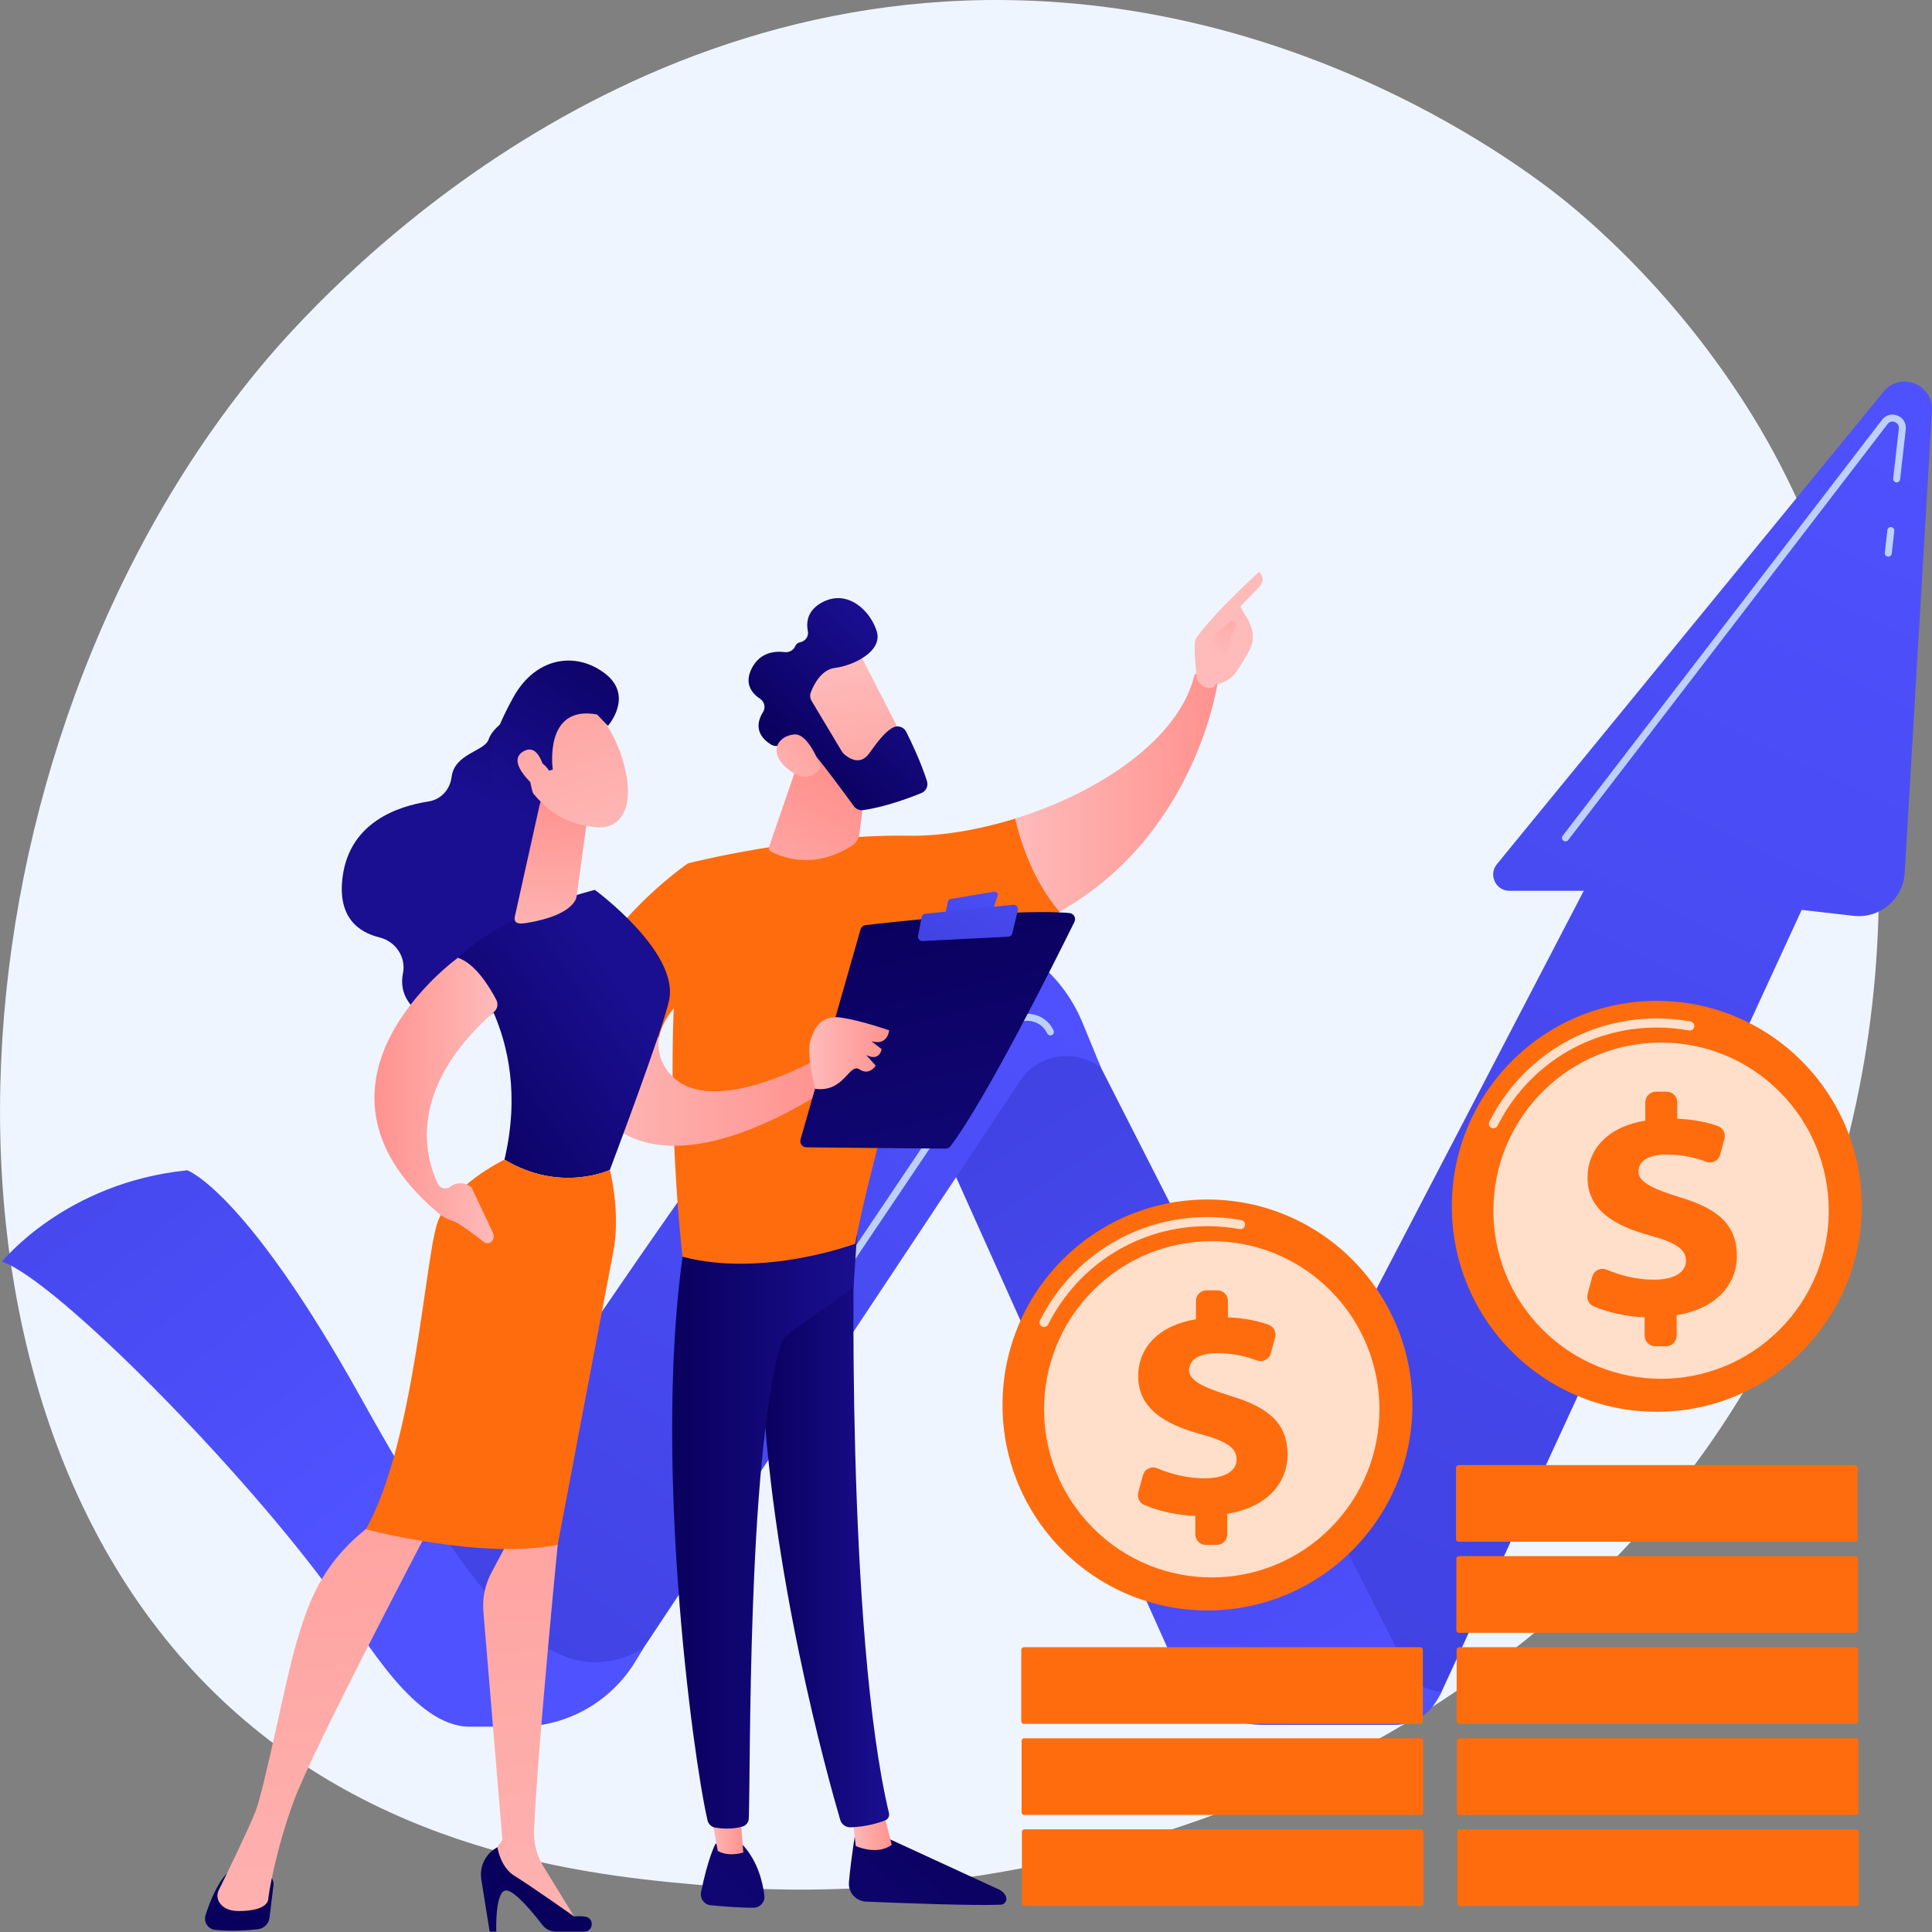 <svg width="172" height="172" viewBox="0 0 172 172" fill="none" xmlns="http://www.w3.org/2000/svg">
<rect x="0" y="0" width="172" height="172" fill="#808080" stroke="none"/>
<path d="M160.248 114.061C143.305 153.765 98.578 170.819 63.534 167.912C53.966 167.118 34.714 165.521 19.682 151.27C-9.186 123.901 -4.74 66.694 22.895 33.013C26.454 28.675 51.088 -0.385 89.474 0.004C117.579 0.289 137.305 16.205 139.704 18.188C142.734 20.693 149.417 26.645 155.44 36.088C169.593 58.275 170.837 89.25 160.248 114.061Z" fill="#EFF5FF"/>
<path d="M108.697 141.344L140.999 79.304H134.381C133.16 79.304 132.49 77.881 133.264 76.935L167.692 34.869C169.184 33.046 172.131 34.202 171.993 36.556L169.572 77.692C169.434 80.047 167.351 81.802 165.013 81.534L160.399 81.004L128.348 150.59C127.513 152.401 125.705 153.561 123.715 153.561H112.606L108.697 141.344Z" fill="url(#paint0_linear_42_992)"/>
<path d="M81.99 97.832L104.794 148.618C106.145 151.627 109.13 153.561 112.421 153.561H124.177C125.737 153.561 127.174 152.712 127.931 151.345L128.349 150.59C127.086 150.59 125.929 149.879 125.355 148.752L94.971 89.067L81.99 97.832Z" fill="url(#paint1_linear_42_992)"/>
<path d="M98.039 95.096C95.752 93.285 92.411 93.817 90.796 96.249L57.267 146.752C54.582 150.797 50.056 153.227 45.209 153.227H40.491L36.652 142.139C36.652 142.139 67.823 94.223 75.856 86.975C75.856 86.975 83.858 79.746 91.746 85.212C93.831 86.656 95.412 88.717 96.379 91.064L98.039 95.096Z" fill="url(#paint2_linear_42_992)"/>
<path d="M0.184 112.315C0.184 112.315 5.796 105.282 16.672 104.188C16.672 104.188 21.838 105.953 32.129 124.439C42.42 142.926 49.251 151.356 57.267 146.752L56.603 147.857C54.416 151.497 50.486 153.723 46.248 153.723H41.815C36.934 153.723 32.695 146.186 29.845 142.213C21.835 131.051 5.104 114.048 0.184 112.315Z" fill="url(#paint3_linear_42_992)"/>
<path d="M168.108 49.554C168.096 49.554 168.084 49.554 168.073 49.553C167.902 49.533 167.779 49.379 167.799 49.208L168.026 47.199C168.045 47.028 168.198 46.905 168.37 46.925C168.541 46.944 168.664 47.098 168.644 47.269L168.417 49.278C168.399 49.437 168.264 49.554 168.108 49.554Z" fill="#BDD0FB"/>
<path d="M139.368 74.909C139.302 74.909 139.235 74.888 139.179 74.844C139.043 74.74 139.017 74.544 139.122 74.408L167.551 37.375C167.884 36.941 168.426 36.794 168.932 36.998C169.438 37.204 169.726 37.688 169.664 38.231L169.162 42.671C169.143 42.842 168.988 42.965 168.818 42.946C168.647 42.926 168.525 42.772 168.545 42.601L169.046 38.161C169.082 37.848 168.89 37.653 168.699 37.576C168.508 37.499 168.235 37.505 168.043 37.755L139.614 74.787C139.553 74.867 139.461 74.909 139.368 74.909Z" fill="#BDD0FB"/>
<path d="M74.875 113.732C74.815 113.732 74.754 113.714 74.701 113.678C74.558 113.582 74.521 113.388 74.617 113.246L89.32 91.397C89.846 90.616 90.72 90.193 91.656 90.263C92.594 90.335 93.393 90.885 93.795 91.737C93.869 91.893 93.803 92.078 93.647 92.152C93.493 92.226 93.307 92.159 93.233 92.004C92.928 91.357 92.321 90.939 91.609 90.885C90.894 90.831 90.235 91.153 89.835 91.746L75.133 113.594C75.072 113.683 74.974 113.732 74.875 113.732Z" fill="#BDD0FB"/>
<path d="M71.053 119.409C70.993 119.409 70.933 119.392 70.879 119.356C70.737 119.26 70.699 119.066 70.796 118.924L71.739 117.523C71.835 117.38 72.028 117.342 72.17 117.438C72.312 117.534 72.35 117.728 72.254 117.871L71.311 119.272C71.251 119.361 71.154 119.409 71.053 119.409Z" fill="white"/>
<path d="M76.192 162.919C76.192 162.919 75.781 165.256 75.579 167.569C75.499 168.474 76.195 169.258 77.099 169.296C80.173 169.425 86.746 169.674 89.104 169.568C89.459 169.552 89.691 169.189 89.56 168.858C89.449 168.581 89.237 168.357 88.968 168.233L78.11 163.231L76.192 162.919Z" fill="url(#paint4_linear_42_992)"/>
<path d="M75.855 161.546L76.186 164.342C76.186 164.342 78.088 165.229 79.387 164.23L78.599 161.115L75.855 161.546Z" fill="url(#paint5_linear_42_992)"/>
<path d="M76.104 108.993C75.961 109.723 75.337 145.421 79.143 161.418C79.205 161.679 79.073 161.949 78.826 162.05C78.242 162.289 77.097 162.635 75.726 162.681C75.302 162.695 74.92 162.419 74.8 162.01C73.712 158.298 68.499 139.702 67.819 121.938C67.059 102.087 67.819 121.262 67.819 121.262L68.264 108.991L76.104 108.993Z" fill="url(#paint6_linear_42_992)"/>
<path d="M63.702 164.138C63.702 164.138 63.047 165.318 62.412 168.453C62.298 169.019 62.693 169.561 63.266 169.618C64.28 169.717 65.843 169.846 67.094 169.838C67.67 169.834 68.121 169.33 68.051 168.756C67.913 167.612 67.481 165.734 66.147 164.271L63.702 164.138Z" fill="url(#paint7_linear_42_992)"/>
<path d="M63.127 160.543L63.899 164.77C63.899 164.77 64.663 165.34 66.175 164.927L65.807 160.379L63.127 160.543Z" fill="url(#paint8_linear_42_992)"/>
<path d="M61.038 110.089C57.926 128.923 61.713 156.64 62.991 162.065C63.069 162.396 63.337 162.651 63.672 162.707C64.243 162.802 65.181 162.879 66.107 162.61C66.425 162.517 66.65 162.228 66.663 161.896C66.834 157.51 66.526 130.586 69.427 119.945C69.574 119.406 69.903 118.936 70.357 118.612L75.986 114.599L76.418 108.114L61.038 110.089Z" fill="url(#paint9_linear_42_992)"/>
<path d="M80.875 74.401C71.546 74.246 61.252 76.857 61.252 76.857C58.472 93.123 60.766 111.886 60.766 111.886C67.988 113.784 76.135 110.724 76.135 110.724C77.336 103.925 82.936 84.79 82.936 84.79C87.494 84.224 91.249 82.905 94.341 81.162C91.983 78.421 90.871 74.933 90.388 72.871C87.09 73.9 83.752 74.449 80.875 74.401Z" fill="#FF6C0E"/>
<path d="M108.431 60.625C107.514 59.515 106.354 60.04 106.354 60.04C104.981 65.854 97.783 70.568 90.388 72.871C90.871 74.933 91.983 78.421 94.341 81.162C106.615 74.244 108.431 60.625 108.431 60.625Z" fill="url(#paint10_linear_42_992)"/>
<path d="M108.208 60.907C108.304 61.213 107.194 61.678 106.54 60.428C106.517 59.829 106.154 57.263 106.511 56.775C108.413 54.176 112.099 50.918 112.099 50.918C112.723 51.534 112.209 52.14 112.209 52.14L110.42 54.007C110.795 54.685 111.251 55.257 111.465 56.077C111.627 56.698 111.528 57.362 111.215 57.926C110.901 58.493 110.472 59.23 110.068 59.807C109.301 60.899 108.208 60.907 108.208 60.907Z" fill="url(#paint11_linear_42_992)"/>
<path d="M109.638 55.219L108.009 56.604L107.497 57.983L108.95 59.599C108.95 59.599 109.439 56.863 109.802 56.271C110.165 55.679 109.976 55.392 109.638 55.219Z" fill="url(#paint12_linear_42_992)"/>
<path d="M64.83 85.913L61.252 76.857C61.252 76.857 52.539 82.792 51.106 90.318C52.752 90.439 55.748 90.868 58.681 92.353C59.325 88.8 64.83 85.913 64.83 85.913Z" fill="#FF6C0E"/>
<path d="M72.445 94.434C72.445 94.434 62.661 99.977 59.36 95.244C58.675 94.261 58.511 93.284 58.68 92.353C55.747 90.869 52.751 90.44 51.105 90.318C50.673 92.587 50.901 95 52.231 97.439C58.014 108.043 73.74 96.853 73.74 96.853L72.445 94.434Z" fill="url(#paint13_linear_42_992)"/>
<path d="M71.269 101.447L76.609 82.753C76.669 82.541 76.85 82.386 77.068 82.36C78.036 82.247 80.839 81.929 84.076 81.655C87.974 81.324 92.502 81.056 95.207 81.285C95.592 81.317 95.824 81.725 95.653 82.072C94.114 85.192 87.786 97.885 84.617 102.043C84.512 102.181 84.35 102.262 84.177 102.26L71.788 102.144C71.428 102.141 71.17 101.794 71.269 101.447Z" fill="url(#paint14_linear_42_992)"/>
<path d="M84.629 80.035L88.501 79.388C88.707 79.353 88.876 79.551 88.81 79.75L88.427 80.915C88.394 81.016 88.306 81.089 88.2 81.103L84.475 81.602C84.282 81.628 84.123 81.452 84.167 81.263L84.404 80.246C84.43 80.137 84.519 80.053 84.629 80.035Z" fill="url(#paint15_linear_42_992)"/>
<path d="M81.731 83.321L82.049 81.655C82.082 81.488 82.219 81.362 82.388 81.345L90.206 80.55C90.469 80.523 90.68 80.765 90.618 81.022L90.121 83.098C90.081 83.264 89.937 83.384 89.767 83.392L82.127 83.778C81.879 83.79 81.684 83.566 81.731 83.321Z" fill="url(#paint16_linear_42_992)"/>
<path d="M72.559 96.93C72.559 96.93 71.816 93.865 72.115 92.777C72.416 91.689 72.997 90.29 74.934 90.601C76.872 90.911 79.158 91.73 79.158 91.73C79.158 91.73 79.042 93.146 77.569 92.689L78.483 93.397C78.483 93.397 78.352 94.532 77.109 93.926L77.958 94.866C77.958 94.866 77.424 95.797 76.508 95.2C75.593 94.603 75.155 97.3 72.559 96.93Z" fill="url(#paint17_linear_42_992)"/>
<path d="M71.425 66.808L68.457 75.414C68.408 75.557 68.466 75.714 68.598 75.787C69.407 76.236 72.322 77.532 75.835 75.299C76.201 75.067 76.45 74.687 76.506 74.257L77.467 66.808H71.425Z" fill="url(#paint18_linear_42_992)"/>
<path d="M76.165 57.504C76.281 57.614 81.062 67.027 81.062 67.027L75.642 69.649L69.789 61.403C69.789 61.403 74.222 55.671 76.165 57.504Z" fill="url(#paint19_linear_42_992)"/>
<path d="M72.186 61.631C72.09 61.882 72.113 62.161 72.251 62.392L74.954 66.909C74.995 66.977 75.043 67.039 75.102 67.094C75.424 67.394 76.525 68.267 77.376 67.078C78.101 66.065 78.782 65.144 79.511 64.764C79.937 64.542 80.461 64.719 80.677 65.148C81.123 66.034 81.985 67.837 82.527 69.547C82.663 69.976 82.442 70.436 82.027 70.605C80.93 71.051 78.761 71.857 76.836 72.123C76.52 72.167 76.207 72.033 76.019 71.774C75.191 70.637 72.858 67.459 72.061 66.664C71.321 65.925 69.956 66.204 69.34 66.381C69.106 66.448 68.858 66.416 68.65 66.29C68.025 65.913 66.936 64.975 67.933 63.385C68.181 62.99 68.054 62.463 67.665 62.207C66.968 61.748 66.212 60.885 66.933 59.487C67.662 58.072 68.965 57.946 69.853 58.054C70.245 58.103 70.644 57.896 70.794 57.53C70.861 57.367 70.993 57.228 71.24 57.177C71.706 57.083 72.01 56.656 71.919 56.19C71.762 55.389 71.881 54.35 73.155 53.647C75.493 52.358 77.542 54.458 78.062 56.231C78.583 58.004 75.968 59.257 74.324 59.466C73.116 59.618 72.453 60.94 72.186 61.631Z" fill="url(#paint20_linear_42_992)"/>
<path d="M73.075 68.323C73.075 68.323 72.036 65.273 70.704 65.385C69.374 65.497 68.326 66.826 69.975 68.32C72.028 70.18 73.075 68.323 73.075 68.323Z" fill="url(#paint21_linear_42_992)"/>
<path d="M46.374 63.279C46.374 63.279 43.95 64.461 43.504 65.819C43.146 66.908 40.465 67.049 40.2 69.192C40.064 70.298 39.247 71.184 38.148 71.353C35.41 71.774 31.191 73.199 30.515 77.965C30 81.602 31.85 82.981 33.791 83.458C35.216 83.809 36.164 85.199 35.876 86.642C35.599 88.026 36.012 89.626 38.403 90.892C43.763 93.727 49.115 84.175 49.115 84.175L50.212 67.496L46.374 63.279Z" fill="url(#paint22_linear_42_992)"/>
<path d="M24.343 167.86L23.996 170.719C23.93 171.261 23.504 171.69 22.963 171.751C22.049 171.856 20.582 171.963 19.147 171.811C18.517 171.745 18.108 171.105 18.3 170.5C18.649 169.397 19.29 167.74 20.212 166.766H23.375C23.961 166.766 24.414 167.279 24.343 167.86Z" fill="url(#paint23_linear_42_992)"/>
<path d="M49.116 134.375L49.65 137.524C49.65 137.524 47.863 155.678 47.544 162.94C47.494 164.078 47.788 165.203 48.385 166.174L51.493 171.235L43.593 166.561L43.436 165.595L44.729 163.812L43.035 143.475C42.935 142.28 43.181 141.082 43.743 140.023L45.377 136.946L49.116 134.375Z" fill="url(#paint24_linear_42_992)"/>
<path d="M52.014 171.968H49.492C49.02 171.968 48.575 171.751 48.288 171.376C47.502 170.351 45.873 168.354 45.094 168.302C44.047 168.232 44.181 171.968 44.181 171.968H43.593L42.849 167.326C42.661 166.158 43.241 165 44.287 164.453C44.287 164.453 44.527 166.23 45.826 167.016C47.125 167.802 51.113 170.616 51.113 170.616C51.113 170.616 51.601 170.546 52.137 170.643C52.933 170.787 52.822 171.968 52.014 171.968Z" fill="url(#paint25_linear_42_992)"/>
<path d="M38.295 135.871C38.295 135.871 27.822 155.788 26.157 160.335C24.492 164.882 23.909 168.676 23.886 169.035C23.852 169.596 23.155 170.134 21.235 170.134C20.245 170.134 19.76 169.736 19.522 169.351C19.319 169.022 19.309 168.611 19.479 168.264C20.085 167.035 22.008 163.107 22.72 161.325C23.57 159.198 25.399 149.558 26.402 146.206C27.405 142.854 28.538 139.219 32.906 135.87C32.906 135.871 35.904 132.927 38.295 135.871Z" fill="url(#paint26_linear_42_992)"/>
<path d="M44.911 103.236C47.613 91.759 40.769 85.268 40.769 85.268C45.088 81.112 52.956 79.222 52.956 79.222C52.956 79.222 60.464 84.725 59.573 89.032C59.05 91.557 54.295 104.153 54.295 104.153C54.295 104.153 49.898 106.239 44.911 103.236Z" fill="url(#paint27_linear_42_992)"/>
<path d="M38.922 108.918C40.021 105.597 44.911 103.236 44.911 103.236C49.898 106.239 54.295 104.152 54.295 104.152C54.295 104.152 55.281 107.931 54.601 111.443C53.92 114.955 49.65 137.524 49.65 137.524C42.922 138.89 32.573 136.149 32.573 136.149C36.859 128.521 37.822 112.239 38.922 108.918Z" fill="#FF6C0E"/>
<path d="M48.047 71.637L45.851 81.528C45.641 82.4 46.433 82.257 47.312 82.091C48.751 81.819 50.605 81.259 51.225 80.136C51.288 80.022 51.32 79.893 51.338 79.763L52.281 72.904C52.356 72.36 52.063 71.832 51.562 71.609L49.741 70.8C49.039 70.489 48.228 70.89 48.047 71.637Z" fill="url(#paint28_linear_42_992)"/>
<path d="M40.769 85.268C40.769 85.268 25.439 96.264 38.809 107.818C38.809 107.818 39.318 108.396 40.321 108.697C40.827 108.849 42.325 109.985 43.084 110.577C43.329 110.767 43.681 110.702 43.845 110.44C43.974 110.234 43.989 109.977 43.886 109.757L41.987 105.733C41.46 105.24 40.654 105.206 40.086 105.651C39.724 105.935 39.193 105.816 38.991 105.402C37.958 103.292 36.006 97.085 43.993 90.072C44.293 89.809 44.369 89.373 44.185 89.018C43.624 87.937 42.341 85.791 40.769 85.268Z" fill="url(#paint29_linear_42_992)"/>
<path d="M52.254 62.62C52.254 62.62 54.593 64.207 55.598 68.249C56.602 72.29 54.97 73.739 53.295 73.651C51.622 73.562 49.195 73.043 47.092 70.144C44.989 67.245 49.19 60.681 52.254 62.62Z" fill="url(#paint30_linear_42_992)"/>
<path d="M49.213 68.514C49.213 68.514 48.356 62.723 53.151 63.608L54.121 64.621C54.121 64.621 56.468 61.97 53.87 59.968C51.272 57.964 47.668 58.477 45.674 62.124C43.679 65.771 42.956 68.334 44.627 70.6C46.299 72.867 47.556 70.923 47.556 70.923C47.556 70.923 46.79 68.961 47.426 68.12C48.062 67.278 48.883 68.609 48.883 68.609L49.213 68.514Z" fill="url(#paint31_linear_42_992)"/>
<path d="M48.557 69.01C48.557 69.01 48.134 66.031 46.617 66.882C45.099 67.734 47.163 69.665 47.991 70.322L48.557 69.01Z" fill="url(#paint32_linear_42_992)"/>
<path d="M147.499 125.688C157.576 125.688 165.745 117.499 165.745 107.397C165.745 97.294 157.576 89.105 147.499 89.105C137.422 89.105 129.254 97.294 129.254 107.397C129.254 117.499 137.422 125.688 147.499 125.688Z" fill="#FF6C0E"/>
<path d="M147.499 125.08C157.241 125.08 165.138 117.163 165.138 107.397C165.138 97.631 157.241 89.714 147.499 89.714C137.758 89.714 129.861 97.631 129.861 107.397C129.861 117.163 137.758 125.08 147.499 125.08Z" fill="#FF6C0E"/>
<path opacity="0.78" d="M132.955 100.457C132.893 100.457 132.831 100.444 132.773 100.414C132.573 100.313 132.493 100.069 132.594 99.869C135.452 94.193 141.163 90.668 147.5 90.668C148.511 90.668 149.524 90.759 150.51 90.939C150.729 90.98 150.875 91.191 150.835 91.411C150.795 91.632 150.584 91.777 150.364 91.738C149.426 91.566 148.462 91.479 147.499 91.479C141.47 91.479 136.035 94.834 133.316 100.234C133.245 100.376 133.103 100.457 132.955 100.457Z" fill="white"/>
<path opacity="0.78" d="M158.437 118.365C164.267 112.521 164.267 103.044 158.437 97.2C152.607 91.355 143.155 91.355 137.325 97.2C131.495 103.044 131.495 112.521 137.325 118.365C143.155 124.21 152.607 124.21 158.437 118.365Z" fill="white"/>
<path d="M146.419 118.908V117.28C144.726 117.212 143.051 116.812 141.862 116.289C141.437 116.103 141.221 115.625 141.343 115.177L141.755 113.66C141.907 113.104 142.51 112.816 143.041 113.039C144.221 113.535 145.678 113.927 147.249 113.927C148.88 113.927 150.096 113.372 150.096 112.237C150.096 111.211 149.156 110.602 146.89 109.992C143.656 109.105 141.334 107.692 141.334 104.837C141.334 102.26 143.214 100.293 146.475 99.766V98.138C146.475 97.614 146.899 97.189 147.422 97.189H148.376C148.899 97.189 149.323 97.614 149.323 98.138V99.6C150.889 99.663 152.03 99.931 152.935 100.25C153.398 100.413 153.652 100.914 153.523 101.389L153.144 102.792C152.998 103.333 152.42 103.629 151.898 103.431C151.064 103.115 149.886 102.786 148.355 102.786C146.42 102.786 145.867 103.589 145.867 104.31C145.867 105.197 147.028 105.806 149.543 106.582C153.137 107.663 154.629 109.16 154.629 111.847C154.629 114.313 152.805 116.53 149.267 117.085V118.907C149.267 119.431 148.843 119.856 148.32 119.856H147.366C146.842 119.857 146.419 119.432 146.419 118.908Z" fill="#FF6C0E"/>
<path d="M165.15 137.258H129.85C129.725 137.258 129.625 137.157 129.625 137.033V130.656C129.625 130.532 129.726 130.431 129.85 130.431H165.15C165.275 130.431 165.375 130.532 165.375 130.656V137.033C165.375 137.157 165.274 137.258 165.15 137.258Z" fill="#FF6C0E"/>
<path d="M165.178 145.364H129.877C129.753 145.364 129.653 145.263 129.653 145.139V138.763C129.653 138.638 129.753 138.538 129.877 138.538H165.178C165.302 138.538 165.403 138.639 165.403 138.763V145.139C165.403 145.264 165.302 145.364 165.178 145.364Z" fill="#FF6C0E"/>
<path d="M165.206 153.471H129.905C129.781 153.471 129.68 153.37 129.68 153.246V146.87C129.68 146.745 129.781 146.645 129.905 146.645H165.206C165.33 146.645 165.43 146.746 165.43 146.87V153.246C165.431 153.371 165.33 153.471 165.206 153.471Z" fill="#FF6C0E"/>
<path d="M165.234 161.578H129.934C129.809 161.578 129.709 161.477 129.709 161.353V154.977C129.709 154.852 129.81 154.752 129.934 154.752H165.234C165.359 154.752 165.459 154.853 165.459 154.977V161.353C165.459 161.478 165.358 161.578 165.234 161.578Z" fill="#FF6C0E"/>
<path d="M165.262 169.685H129.962C129.837 169.685 129.737 169.584 129.737 169.46V163.084C129.737 162.959 129.838 162.859 129.962 162.859H165.262C165.387 162.859 165.487 162.96 165.487 163.084V169.46C165.487 169.585 165.387 169.685 165.262 169.685Z" fill="#FF6C0E"/>
<path d="M107.496 143.372C117.573 143.372 125.742 135.182 125.742 125.08C125.742 114.978 117.573 106.788 107.496 106.788C97.42 106.788 89.251 114.978 89.251 125.08C89.251 135.182 97.42 143.372 107.496 143.372Z" fill="#FF6C0E"/>
<path d="M107.497 142.763C117.238 142.763 125.135 134.846 125.135 125.08C125.135 115.314 117.238 107.397 107.497 107.397C97.755 107.397 89.858 115.314 89.858 125.08C89.858 134.846 97.755 142.763 107.497 142.763Z" fill="#FF6C0E"/>
<path opacity="0.78" d="M92.952 118.14C92.891 118.14 92.828 118.126 92.77 118.096C92.57 117.995 92.49 117.752 92.591 117.551C95.448 111.876 101.16 108.351 107.497 108.351C108.509 108.351 109.521 108.442 110.507 108.622C110.727 108.663 110.873 108.874 110.832 109.095C110.792 109.315 110.581 109.461 110.362 109.421C109.424 109.25 108.46 109.163 107.496 109.163C101.467 109.163 96.032 112.518 93.313 117.918C93.242 118.059 93.1 118.14 92.952 118.14Z" fill="white"/>
<path opacity="0.78" d="M118.435 136.048C124.265 130.203 124.265 120.727 118.435 114.883C112.605 109.038 103.152 109.038 97.323 114.883C91.493 120.727 91.493 130.203 97.323 136.048C103.152 141.893 112.605 141.893 118.435 136.048Z" fill="white"/>
<path d="M106.416 136.591V134.963C104.723 134.895 103.049 134.495 101.859 133.973C101.434 133.786 101.218 133.308 101.34 132.86L101.752 131.343C101.904 130.787 102.507 130.499 103.038 130.722C104.218 131.218 105.675 131.61 107.246 131.61C108.877 131.61 110.093 131.056 110.093 129.92C110.093 128.895 109.153 128.285 106.887 127.676C103.653 126.789 101.331 125.376 101.331 122.521C101.331 119.944 103.211 117.977 106.472 117.45V115.821C106.472 115.297 106.896 114.872 107.419 114.872H108.373C108.896 114.872 109.32 115.297 109.32 115.821V117.283C110.886 117.346 112.027 117.615 112.932 117.933C113.395 118.096 113.649 118.598 113.52 119.073L113.141 120.475C112.995 121.016 112.418 121.313 111.895 121.114C111.061 120.798 109.883 120.469 108.352 120.469C106.417 120.469 105.864 121.272 105.864 121.993C105.864 122.88 107.025 123.489 109.541 124.266C113.134 125.346 114.626 126.843 114.626 129.53C114.626 131.997 112.802 134.213 109.264 134.768V136.59C109.264 137.114 108.84 137.539 108.317 137.539H107.363C106.839 137.54 106.416 137.116 106.416 136.591Z" fill="#FF6C0E"/>
<path d="M126.448 153.471H91.147C91.023 153.471 90.923 153.37 90.923 153.246V146.87C90.923 146.745 91.023 146.645 91.147 146.645H126.448C126.572 146.645 126.673 146.746 126.673 146.87V153.246C126.673 153.371 126.572 153.471 126.448 153.471Z" fill="#FF6C0E"/>
<path d="M126.476 161.578H91.175C91.051 161.578 90.951 161.477 90.951 161.353V154.977C90.951 154.852 91.052 154.752 91.175 154.752H126.476C126.601 154.752 126.701 154.853 126.701 154.977V161.353C126.701 161.478 126.6 161.578 126.476 161.578Z" fill="#FF6C0E"/>
<path d="M126.504 169.685H91.204C91.079 169.685 90.979 169.584 90.979 169.46V163.084C90.979 162.959 91.08 162.858 91.204 162.858H126.504C126.629 162.858 126.729 162.959 126.729 163.084V169.46C126.73 169.585 126.629 169.685 126.504 169.685Z" fill="#FF6C0E"/>
<defs>
<linearGradient id="paint0_linear_42_992" x1="173.351" y1="31.402" x2="118.115" y2="147.198" gradientUnits="userSpaceOnUse">
<stop stop-color="#4F52FF"/>
<stop offset="1" stop-color="#4042E2"/>
</linearGradient>
<linearGradient id="paint1_linear_42_992" x1="124.895" y1="157.046" x2="85.286" y2="97.005" gradientUnits="userSpaceOnUse">
<stop stop-color="#4F52FF"/>
<stop offset="1" stop-color="#4042E2"/>
</linearGradient>
<linearGradient id="paint2_linear_42_992" x1="93.713" y1="81.504" x2="41.645" y2="150.547" gradientUnits="userSpaceOnUse">
<stop stop-color="#4F52FF"/>
<stop offset="1" stop-color="#4042E2"/>
</linearGradient>
<linearGradient id="paint3_linear_42_992" x1="32.727" y1="134.503" x2="-9.046" y2="82.885" gradientUnits="userSpaceOnUse">
<stop stop-color="#4F52FF"/>
<stop offset="1" stop-color="#4042E2"/>
</linearGradient>
<linearGradient id="paint4_linear_42_992" x1="88.761" y1="159.689" x2="48.892" y2="202.946" gradientUnits="userSpaceOnUse">
<stop stop-color="#09005D"/>
<stop offset="1" stop-color="#1A0F91"/>
</linearGradient>
<linearGradient id="paint5_linear_42_992" x1="75.855" y1="162.909" x2="79.387" y2="162.909" gradientUnits="userSpaceOnUse">
<stop stop-color="#FEBBBA"/>
<stop offset="1" stop-color="#FF928E"/>
</linearGradient>
<linearGradient id="paint6_linear_42_992" x1="67.481" y1="135.837" x2="79.158" y2="135.837" gradientUnits="userSpaceOnUse">
<stop stop-color="#09005D"/>
<stop offset="1" stop-color="#1A0F91"/>
</linearGradient>
<linearGradient id="paint7_linear_42_992" x1="79.841" y1="151.468" x2="39.972" y2="194.725" gradientUnits="userSpaceOnUse">
<stop stop-color="#09005D"/>
<stop offset="1" stop-color="#1A0F91"/>
</linearGradient>
<linearGradient id="paint8_linear_42_992" x1="63.127" y1="162.728" x2="66.176" y2="162.728" gradientUnits="userSpaceOnUse">
<stop stop-color="#FEBBBA"/>
<stop offset="1" stop-color="#FF928E"/>
</linearGradient>
<linearGradient id="paint9_linear_42_992" x1="59.84" y1="135.454" x2="76.418" y2="135.454" gradientUnits="userSpaceOnUse">
<stop stop-color="#09005D"/>
<stop offset="1" stop-color="#1A0F91"/>
</linearGradient>
<linearGradient id="paint10_linear_42_992" x1="90.388" y1="70.539" x2="108.431" y2="70.539" gradientUnits="userSpaceOnUse">
<stop stop-color="#FEBBBA"/>
<stop offset="1" stop-color="#FF928E"/>
</linearGradient>
<linearGradient id="paint11_linear_42_992" x1="104.411" y1="67.507" x2="92.253" y2="95.101" gradientUnits="userSpaceOnUse">
<stop stop-color="#FEBBBA"/>
<stop offset="1" stop-color="#FF928E"/>
</linearGradient>
<linearGradient id="paint12_linear_42_992" x1="108.344" y1="58.31" x2="113.414" y2="50.535" gradientUnits="userSpaceOnUse">
<stop stop-color="#FEBBBA"/>
<stop offset="1" stop-color="#FF928E"/>
</linearGradient>
<linearGradient id="paint13_linear_42_992" x1="50.907" y1="96.161" x2="73.74" y2="96.161" gradientUnits="userSpaceOnUse">
<stop stop-color="#FEBBBA"/>
<stop offset="1" stop-color="#FF928E"/>
</linearGradient>
<linearGradient id="paint14_linear_42_992" x1="80.647" y1="79.886" x2="93.263" y2="132.317" gradientUnits="userSpaceOnUse">
<stop stop-color="#09005D"/>
<stop offset="1" stop-color="#1A0F91"/>
</linearGradient>
<linearGradient id="paint15_linear_42_992" x1="90.253" y1="74.323" x2="81.583" y2="88.376" gradientUnits="userSpaceOnUse">
<stop stop-color="#4F52FF"/>
<stop offset="1" stop-color="#4042E2"/>
</linearGradient>
<linearGradient id="paint16_linear_42_992" x1="92.771" y1="71.48" x2="84.101" y2="85.533" gradientUnits="userSpaceOnUse">
<stop stop-color="#4F52FF"/>
<stop offset="1" stop-color="#4042E2"/>
</linearGradient>
<linearGradient id="paint17_linear_42_992" x1="72.044" y1="93.761" x2="79.158" y2="93.761" gradientUnits="userSpaceOnUse">
<stop stop-color="#FEBBBA"/>
<stop offset="1" stop-color="#FF928E"/>
</linearGradient>
<linearGradient id="paint18_linear_42_992" x1="65.516" y1="86.39" x2="74.461" y2="69.791" gradientUnits="userSpaceOnUse">
<stop stop-color="#FEBBBA"/>
<stop offset="1" stop-color="#FF928E"/>
</linearGradient>
<linearGradient id="paint19_linear_42_992" x1="74.589" y1="59.284" x2="77.964" y2="79.093" gradientUnits="userSpaceOnUse">
<stop stop-color="#FEBBBA"/>
<stop offset="1" stop-color="#FF928E"/>
</linearGradient>
<linearGradient id="paint20_linear_42_992" x1="71.058" y1="68.661" x2="80.981" y2="58.146" gradientUnits="userSpaceOnUse">
<stop stop-color="#09005D"/>
<stop offset="1" stop-color="#1A0F91"/>
</linearGradient>
<linearGradient id="paint21_linear_42_992" x1="66.86" y1="70.541" x2="77.032" y2="62.88" gradientUnits="userSpaceOnUse">
<stop stop-color="#FEBBBA"/>
<stop offset="1" stop-color="#FF928E"/>
</linearGradient>
<linearGradient id="paint22_linear_42_992" x1="50.638" y1="53.55" x2="43.415" y2="71.622" gradientUnits="userSpaceOnUse">
<stop stop-color="#09005D"/>
<stop offset="1" stop-color="#1A0F91"/>
</linearGradient>
<linearGradient id="paint23_linear_42_992" x1="-156.253" y1="-222.328" x2="-168.828" y2="-249.924" gradientUnits="userSpaceOnUse">
<stop stop-color="#09005D"/>
<stop offset="1" stop-color="#1A0F91"/>
</linearGradient>
<linearGradient id="paint24_linear_42_992" x1="50.117" y1="193.433" x2="41.297" y2="90.62" gradientUnits="userSpaceOnUse">
<stop stop-color="#FEBBBA"/>
<stop offset="1" stop-color="#FF928E"/>
</linearGradient>
<linearGradient id="paint25_linear_42_992" x1="-134.868" y1="-232.074" x2="-147.443" y2="-259.668" gradientUnits="userSpaceOnUse">
<stop stop-color="#09005D"/>
<stop offset="1" stop-color="#1A0F91"/>
</linearGradient>
<linearGradient id="paint26_linear_42_992" x1="32.465" y1="194.963" x2="23.643" y2="92.123" gradientUnits="userSpaceOnUse">
<stop stop-color="#FEBBBA"/>
<stop offset="1" stop-color="#FF928E"/>
</linearGradient>
<linearGradient id="paint27_linear_42_992" x1="37.956" y1="101.37" x2="56.22" y2="88.535" gradientUnits="userSpaceOnUse">
<stop stop-color="#09005D"/>
<stop offset="1" stop-color="#1A0F91"/>
</linearGradient>
<linearGradient id="paint28_linear_42_992" x1="48.594" y1="85.464" x2="49.427" y2="70.716" gradientUnits="userSpaceOnUse">
<stop stop-color="#FEBBBA"/>
<stop offset="1" stop-color="#FF928E"/>
</linearGradient>
<linearGradient id="paint29_linear_42_992" x1="44.285" y1="97.978" x2="33.335" y2="97.978" gradientUnits="userSpaceOnUse">
<stop stop-color="#FEBBBA"/>
<stop offset="1" stop-color="#FF928E"/>
</linearGradient>
<linearGradient id="paint30_linear_42_992" x1="54.014" y1="77.527" x2="44.838" y2="49.568" gradientUnits="userSpaceOnUse">
<stop stop-color="#FEBBBA"/>
<stop offset="1" stop-color="#FF928E"/>
</linearGradient>
<linearGradient id="paint31_linear_42_992" x1="55.311" y1="55.005" x2="44.714" y2="71.319" gradientUnits="userSpaceOnUse">
<stop stop-color="#09005D"/>
<stop offset="1" stop-color="#1A0F91"/>
</linearGradient>
<linearGradient id="paint32_linear_42_992" x1="50.677" y1="78.623" x2="41.5" y2="50.664" gradientUnits="userSpaceOnUse">
<stop stop-color="#FEBBBA"/>
<stop offset="1" stop-color="#FF928E"/>
</linearGradient>
</defs>
</svg>
